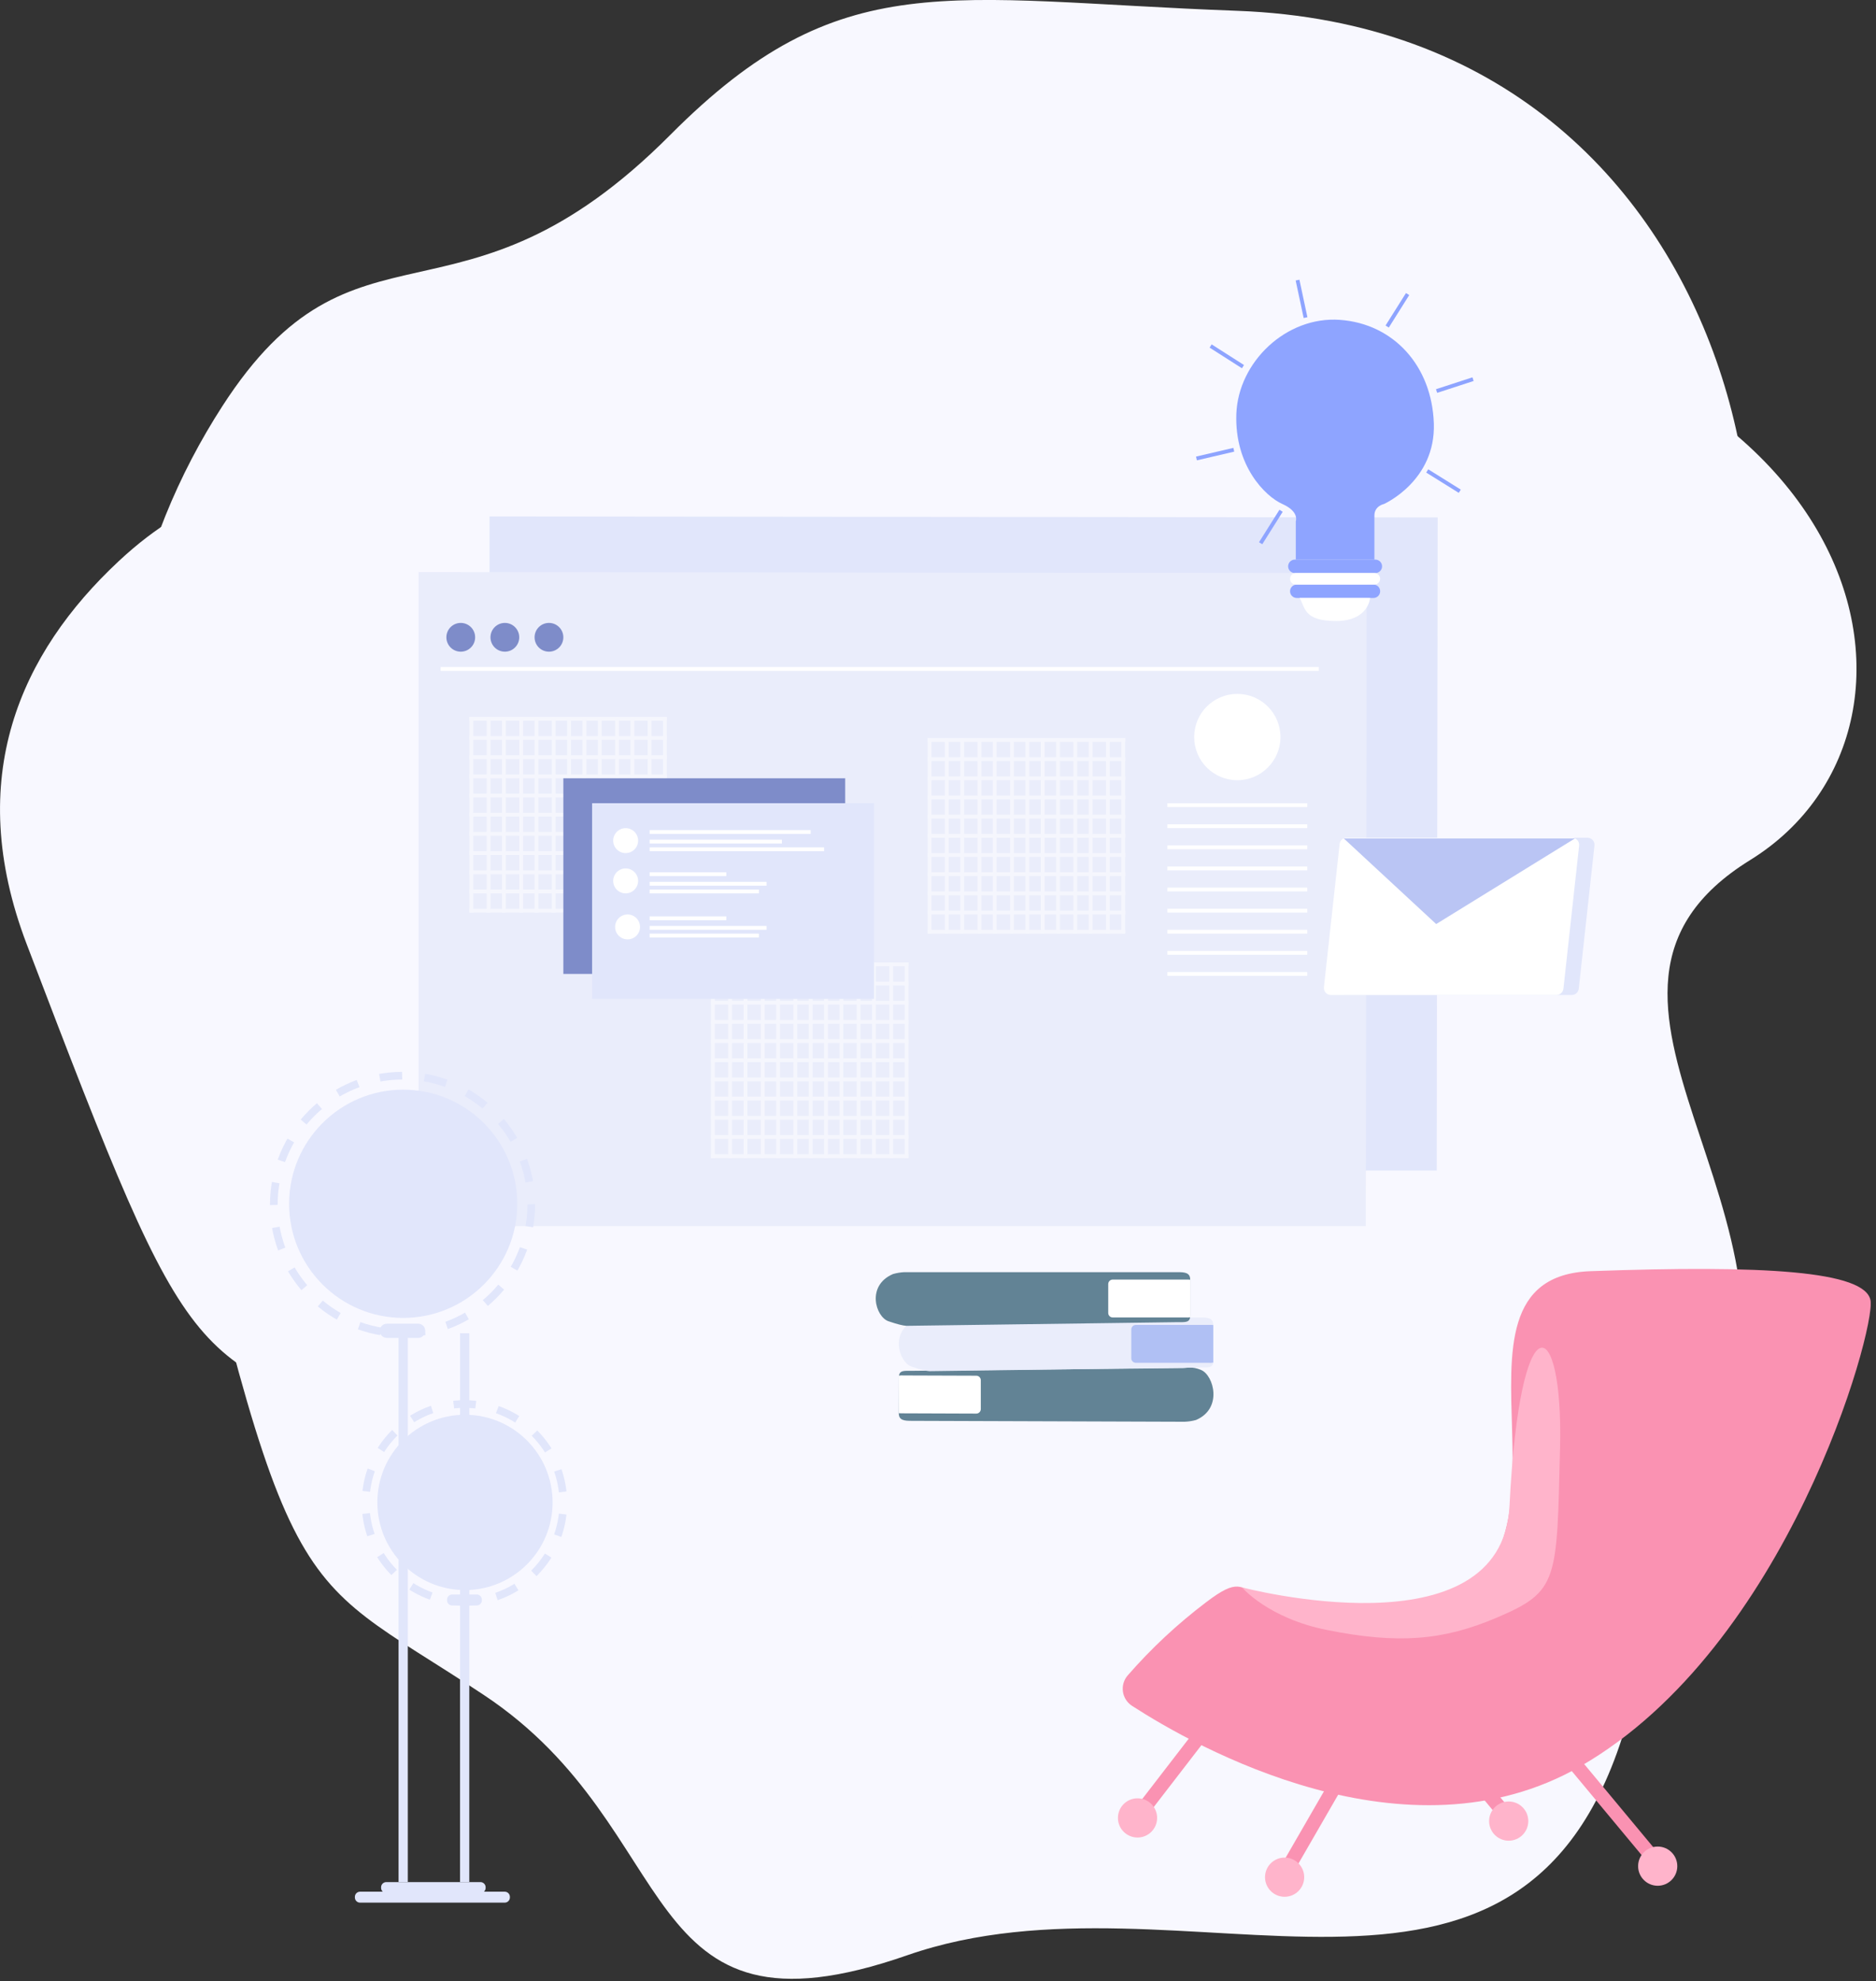 <svg width="287" height="303" viewBox="0 0 287 303" fill="none" xmlns="http://www.w3.org/2000/svg">
<rect x="0" y="0" width="287" height="303" fill="#333333" stroke="none"/>
<g clip-path="url(#clip0)">
<path d="M102.557 20.616C70.296 53.023 54.388 30.504 33.987 62.161C20.787 82.63 13.06 110.581 21.599 147.814C44.796 248.924 42.992 238.61 74.053 259.238C105.114 279.865 96.511 313.754 138.798 299.02C181.085 284.286 233.278 318.178 248.94 263.169C264.601 208.159 224.006 159.425 253.58 129.029C283.154 98.634 269.323 4.602 189.278 1.654C144.75 0.015 128.693 -5.644 102.557 20.616Z" fill="#F8F8FF"/>
<path d="M96.091 57.423C59.425 79.573 41.346 64.17 18.158 85.824C3.169 99.816 -5.625 118.927 4.078 144.374C30.446 213.498 28.396 206.437 63.696 220.547C98.996 234.656 89.216 257.818 137.282 247.745C185.347 237.672 244.669 260.839 262.465 223.234C280.262 185.628 234.123 152.311 267.745 131.531C301.367 110.752 285.639 46.464 194.673 44.452C144.046 43.343 125.797 39.471 96.091 57.423Z" fill="#F8F8FF"/>
<path d="M74.889 83.09V179.011H219.797L219.943 79.13L74.889 78.983V83.09Z" fill="#E1E6FB"/>
<path d="M64.036 91.597V187.517H208.943L209.09 87.637L64.036 87.49V91.597Z" fill="#EAEDFB"/>
<path d="M72.689 97.463C72.689 96.249 71.704 95.263 70.489 95.263C69.274 95.263 68.289 96.249 68.289 97.463C68.289 98.679 69.274 99.663 70.489 99.663C71.704 99.663 72.689 98.679 72.689 97.463Z" fill="#7E8CC9"/>
<path d="M79.436 97.463C79.436 96.249 78.451 95.263 77.236 95.263C76.021 95.263 75.036 96.249 75.036 97.463C75.036 98.679 76.021 99.663 77.236 99.663C78.451 99.663 79.436 98.679 79.436 97.463Z" fill="#7E8CC9"/>
<path d="M86.183 97.463C86.183 96.249 85.198 95.263 83.983 95.263C82.768 95.263 81.783 96.249 81.783 97.463C81.783 98.679 82.768 99.663 83.983 99.663C85.198 99.663 86.183 98.679 86.183 97.463Z" fill="#7E8CC9"/>
<g opacity="0.5">
<path d="M72.396 109.637H71.809V139.557H72.396V109.637Z" fill="white"/>
<path d="M75.036 109.637H74.449V139.557H75.036V109.637Z" fill="white"/>
<path d="M77.382 109.637H76.796V139.557H77.382V109.637Z" fill="white"/>
<path d="M80.023 109.637H79.436V139.557H80.023V109.637Z" fill="white"/>
<path d="M82.369 109.637H81.783V139.557H82.369V109.637Z" fill="white"/>
<path d="M85.009 109.637H84.423V139.557H85.009V109.637Z" fill="white"/>
<path d="M87.356 109.637H86.769V139.557H87.356V109.637Z" fill="white"/>
<path d="M89.703 109.637H89.116V139.557H89.703V109.637Z" fill="white"/>
<path d="M92.049 109.637H91.463V139.557H92.049V109.637Z" fill="white"/>
<path d="M94.689 109.637H94.103V139.557H94.689V109.637Z" fill="white"/>
<path d="M97.036 109.637H96.449V139.557H97.036V109.637Z" fill="white"/>
<path d="M99.676 109.637H99.089V139.557H99.676V109.637Z" fill="white"/>
<path d="M102.023 109.637H101.436V139.557H102.023V109.637Z" fill="white"/>
<path d="M102.023 109.637H71.809V110.224H102.023V109.637Z" fill="white"/>
<path d="M102.023 112.57H71.809V113.157H102.023V112.57Z" fill="white"/>
<path d="M102.023 115.504H71.809V116.09H102.023V115.504Z" fill="white"/>
<path d="M102.023 118.437H71.809V119.024H102.023V118.437Z" fill="white"/>
<path d="M102.023 121.37H71.809V121.957H102.023V121.37Z" fill="white"/>
<path d="M102.023 124.304H71.809V124.89H102.023V124.304Z" fill="white"/>
<path d="M102.023 127.237H71.809V127.824H102.023V127.237Z" fill="white"/>
<path d="M102.023 130.17H71.809V130.757H102.023V130.17Z" fill="white"/>
<path d="M102.023 133.104H71.809V133.69H102.023V133.104Z" fill="white"/>
<path d="M102.023 136.037H71.809V136.624H102.023V136.037Z" fill="white"/>
<path d="M102.023 138.97H71.809V139.557H102.023V138.97Z" fill="white"/>
<path d="M109.356 147.184H108.769V177.104H109.356V147.184Z" fill="white"/>
<path d="M111.996 147.184H111.409V177.104H111.996V147.184Z" fill="white"/>
<path d="M114.343 147.184H113.756V177.104H114.343V147.184Z" fill="white"/>
<path d="M116.983 147.184H116.396V177.104H116.983V147.184Z" fill="white"/>
<path d="M119.329 147.184H118.743V177.104H119.329V147.184Z" fill="white"/>
<path d="M121.969 147.184H121.383V177.104H121.969V147.184Z" fill="white"/>
<path d="M124.316 147.184H123.729V177.104H124.316V147.184Z" fill="white"/>
<path d="M126.663 147.184H126.076V177.104H126.663V147.184Z" fill="white"/>
<path d="M129.01 147.184H128.423V177.104H129.01V147.184Z" fill="white"/>
<path d="M131.65 147.184H131.063V177.104H131.65V147.184Z" fill="white"/>
<path d="M133.996 147.184H133.41V177.104H133.996V147.184Z" fill="white"/>
<path d="M136.636 147.184H136.05V177.104H136.636V147.184Z" fill="white"/>
<path d="M138.983 147.184H138.396V177.104H138.983V147.184Z" fill="white"/>
<path d="M138.983 147.184H108.769V147.77H138.983V147.184Z" fill="white"/>
<path d="M138.983 150.117H108.769V150.704H138.983V150.117Z" fill="white"/>
<path d="M138.983 153.051H108.769V153.637H138.983V153.051Z" fill="white"/>
<path d="M138.983 155.984H108.769V156.571H138.983V155.984Z" fill="white"/>
<path d="M138.983 158.917H108.769V159.504H138.983V158.917Z" fill="white"/>
<path d="M138.983 161.851H108.769V162.437H138.983V161.851Z" fill="white"/>
<path d="M138.983 164.784H108.769V165.371H138.983V164.784Z" fill="white"/>
<path d="M138.983 167.717H108.769V168.304H138.983V167.717Z" fill="white"/>
<path d="M138.983 170.651H108.769V171.237H138.983V170.651Z" fill="white"/>
<path d="M138.983 173.584H108.769V174.171H138.983V173.584Z" fill="white"/>
<path d="M138.983 176.517H108.769V177.104H138.983V176.517Z" fill="white"/>
<path d="M142.503 112.864H141.916V142.784H142.503V112.864Z" fill="white"/>
<path d="M145.143 112.864H144.556V142.784H145.143V112.864Z" fill="white"/>
<path d="M147.49 112.864H146.903V142.784H147.49V112.864Z" fill="white"/>
<path d="M150.13 112.864H149.543V142.784H150.13V112.864Z" fill="white"/>
<path d="M152.476 112.864H151.89V142.784H152.476V112.864Z" fill="white"/>
<path d="M155.116 112.864H154.53V142.784H155.116V112.864Z" fill="white"/>
<path d="M157.463 112.864H156.876V142.784H157.463V112.864Z" fill="white"/>
<path d="M159.81 112.864H159.223V142.784H159.81V112.864Z" fill="white"/>
<path d="M162.156 112.864H161.57V142.784H162.156V112.864Z" fill="white"/>
<path d="M164.796 112.864H164.21V142.784H164.796V112.864Z" fill="white"/>
<path d="M167.143 112.864H166.556V142.784H167.143V112.864Z" fill="white"/>
<path d="M169.783 112.864H169.196V142.784H169.783V112.864Z" fill="white"/>
<path d="M172.13 112.864H171.543V142.784H172.13V112.864Z" fill="white"/>
<path d="M172.13 112.864H141.916V113.45H172.13V112.864Z" fill="white"/>
<path d="M172.13 115.797H141.916V116.384H172.13V115.797Z" fill="white"/>
<path d="M172.13 118.73H141.916V119.317H172.13V118.73Z" fill="white"/>
<path d="M172.13 121.664H141.916V122.25H172.13V121.664Z" fill="white"/>
<path d="M172.13 124.597H141.916V125.184H172.13V124.597Z" fill="white"/>
<path d="M172.13 127.53H141.916V128.117H172.13V127.53Z" fill="white"/>
<path d="M172.13 130.464H141.916V131.05H172.13V130.464Z" fill="white"/>
<path d="M172.13 133.397H141.916V133.984H172.13V133.397Z" fill="white"/>
<path d="M172.13 136.33H141.916V136.917H172.13V136.33Z" fill="white"/>
<path d="M172.13 139.264H141.916V139.85H172.13V139.264Z" fill="white"/>
<path d="M172.13 142.197H141.916V142.784H172.13V142.197Z" fill="white"/>
</g>
<path d="M129.303 119.024H86.183V148.944H129.303V119.024Z" fill="#7E8CC9"/>
<path d="M133.703 122.837H90.583V152.757H133.703V122.837Z" fill="#E1E6FB"/>
<path d="M124.023 126.944H99.383V127.53H124.023V126.944Z" fill="white"/>
<path d="M119.623 128.41H99.383V128.997H119.623V128.41Z" fill="white"/>
<path d="M126.076 129.584H99.383V130.17H126.076V129.584Z" fill="white"/>
<path d="M111.116 133.397H99.383V133.984H111.116V133.397Z" fill="white"/>
<path d="M117.276 134.864H99.383V135.45H117.276V134.864Z" fill="white"/>
<path d="M116.103 136.037H99.383V136.624H116.103V136.037Z" fill="white"/>
<path d="M111.116 140.144H99.383V140.73H111.116V140.144Z" fill="white"/>
<path d="M117.276 141.61H99.383V142.197H117.276V141.61Z" fill="white"/>
<path d="M116.103 142.784H99.383V143.37H116.103V142.784Z" fill="white"/>
<path d="M95.716 130.464C96.769 130.464 97.623 129.61 97.623 128.557C97.623 127.504 96.769 126.65 95.716 126.65C94.663 126.65 93.809 127.504 93.809 128.557C93.809 129.61 94.663 130.464 95.716 130.464Z" fill="white"/>
<path d="M95.716 136.624C96.769 136.624 97.623 135.77 97.623 134.717C97.623 133.664 96.769 132.81 95.716 132.81C94.663 132.81 93.809 133.664 93.809 134.717C93.809 135.77 94.663 136.624 95.716 136.624Z" fill="white"/>
<path d="M96.009 143.664C97.062 143.664 97.916 142.81 97.916 141.757C97.916 140.704 97.062 139.85 96.009 139.85C94.956 139.85 94.103 140.704 94.103 141.757C94.103 142.81 94.956 143.664 96.009 143.664Z" fill="white"/>
<path d="M199.997 122.837H178.583V123.424H199.997V122.837Z" fill="white"/>
<path d="M199.997 126.064H178.583V126.65H199.997V126.064Z" fill="white"/>
<path d="M199.997 129.29H178.583V129.877H199.997V129.29Z" fill="white"/>
<path d="M199.997 132.517H178.583V133.104H199.997V132.517Z" fill="white"/>
<path d="M199.997 135.744H178.583V136.33H199.997V135.744Z" fill="white"/>
<path d="M199.997 138.97H178.583V139.557H199.997V138.97Z" fill="white"/>
<path d="M199.997 142.197H178.583V142.784H199.997V142.197Z" fill="white"/>
<path d="M199.997 145.424H178.583V146.01H199.997V145.424Z" fill="white"/>
<path d="M199.997 148.65H178.583V149.237H199.997V148.65Z" fill="white"/>
<path d="M201.757 102.01H67.409V102.597H201.757V102.01Z" fill="white"/>
<path d="M189.29 119.317C192.935 119.317 195.89 116.362 195.89 112.717C195.89 109.072 192.935 106.117 189.29 106.117C185.645 106.117 182.69 109.072 182.69 112.717C182.69 116.362 185.645 119.317 189.29 119.317Z" fill="white"/>
<path d="M198.237 85.583V79.717C198.237 79.717 198.823 78.25 196.183 77.077C193.543 75.903 188.85 71.21 189.143 63.29C189.437 55.37 196.77 48.33 204.983 48.917C213.197 49.503 219.063 55.957 219.357 64.757C219.65 73.557 211.73 77.077 211.73 77.077C211.73 77.077 210.263 77.37 210.263 78.837V85.583H198.237Z" fill="#8EA4FF"/>
<path d="M185.366 52.668L185.051 53.162L189.997 56.318L190.312 55.824L185.366 52.668Z" fill="#8EA4FF"/>
<path d="M198.792 42.775L198.218 42.897L199.44 48.635L200.014 48.513L198.792 42.775Z" fill="#8EA4FF"/>
<path d="M215.59 45.128L215.094 44.816L211.969 49.781L212.466 50.093L215.59 45.128Z" fill="#8EA4FF"/>
<path d="M225.443 58.264L225.262 57.706L219.683 59.522L219.865 60.08L225.443 58.264Z" fill="#8EA4FF"/>
<path d="M223.168 75.374L223.478 74.877L218.5 71.773L218.189 72.271L223.168 75.374Z" fill="#8EA4FF"/>
<path d="M192.611 82.921L193.107 83.234L196.234 78.27L195.738 77.957L192.611 82.921Z" fill="#8EA4FF"/>
<path d="M182.975 69.828L183.108 70.399L188.821 69.066L188.688 68.495L182.975 69.828Z" fill="#8EA4FF"/>
<path d="M210.41 85.583H198.09C197.523 85.583 197.063 86.043 197.063 86.61C197.063 87.177 197.523 87.637 198.09 87.637H210.41C210.977 87.637 211.437 87.177 211.437 86.61C211.437 86.043 210.977 85.583 210.41 85.583Z" fill="#8EA4FF"/>
<path d="M210.117 89.397H198.383C197.816 89.397 197.357 89.856 197.357 90.424C197.357 90.99 197.816 91.45 198.383 91.45H210.117C210.684 91.45 211.143 90.99 211.143 90.424C211.143 89.856 210.684 89.397 210.117 89.397Z" fill="#8EA4FF"/>
<path d="M210.263 87.637H198.237C197.751 87.637 197.357 88.031 197.357 88.517C197.357 89.003 197.751 89.397 198.237 89.397H210.263C210.749 89.397 211.143 89.003 211.143 88.517C211.143 88.031 210.749 87.637 210.263 87.637Z" fill="white"/>
<path d="M198.823 91.45H209.6C209.6 91.45 209.383 94.97 204.397 94.97C199.41 94.97 199.703 92.917 198.823 91.45Z" fill="white"/>
<path d="M208.365 128.117H242.853C243.005 128.117 243.155 128.149 243.294 128.211C243.433 128.273 243.557 128.363 243.659 128.477C243.761 128.59 243.837 128.723 243.884 128.868C243.93 129.013 243.946 129.166 243.929 129.317L241.527 151.205C241.497 151.47 241.371 151.715 241.173 151.893C240.974 152.071 240.717 152.17 240.45 152.171H205.963C205.811 152.171 205.661 152.139 205.522 152.077C205.383 152.015 205.258 151.924 205.157 151.811C205.055 151.698 204.979 151.564 204.932 151.42C204.886 151.275 204.87 151.122 204.887 150.971L207.289 129.082C207.318 128.817 207.444 128.572 207.642 128.393C207.841 128.215 208.099 128.117 208.365 128.117V128.117Z" fill="#E1E6FB"/>
<path d="M206.019 128.117H240.506C240.658 128.117 240.809 128.149 240.948 128.211C241.086 128.273 241.211 128.363 241.312 128.477C241.414 128.59 241.49 128.723 241.537 128.868C241.584 129.013 241.599 129.166 241.583 129.317L239.18 151.205C239.151 151.47 239.025 151.715 238.826 151.893C238.628 152.071 238.37 152.17 238.104 152.171H203.616C203.464 152.171 203.314 152.139 203.175 152.077C203.036 152.015 202.912 151.924 202.81 151.811C202.709 151.698 202.632 151.564 202.585 151.42C202.539 151.275 202.523 151.122 202.54 150.971L204.942 129.082C204.971 128.817 205.097 128.572 205.296 128.393C205.494 128.215 205.752 128.117 206.019 128.117Z" fill="white"/>
<path d="M205.57 128.214L219.715 141.317L240.958 128.214H205.57Z" fill="#BAC5F4"/>
<path d="M181.209 217.432L139.476 217.291C138.385 217.291 137.502 217.238 137.505 216.147L137.525 210.574C137.525 209.494 138.405 209.652 139.479 209.641L180.942 209.224C181.461 209.254 182.332 208.893 183.766 209.518C185.697 210.345 187.081 215.416 182.969 217.162C182.394 217.319 181.804 217.41 181.209 217.432Z" fill="#628395"/>
<path d="M138.191 216.141L149.358 216.182C149.54 216.182 149.715 216.11 149.845 215.981C149.974 215.853 150.047 215.678 150.048 215.496V211.078C150.048 210.896 149.975 210.721 149.847 210.592C149.718 210.462 149.543 210.389 149.361 210.389L138.197 210.351C137.968 210.326 137.736 210.337 137.51 210.383L137.505 216.118C137.733 216.141 137.962 216.149 138.191 216.141V216.141Z" fill="white"/>
<path d="M141.905 201.48H183.634C184.726 201.48 185.611 201.527 185.611 202.618V208.192C185.611 209.271 184.731 209.116 183.661 209.13L142.198 209.694C141.682 209.67 140.807 209.456 139.464 208.998C137.475 208.324 136.038 203.533 140.145 201.773C140.718 201.608 141.309 201.51 141.905 201.48Z" fill="#EAEDFB"/>
<path d="M184.925 202.624H173.761C173.578 202.624 173.404 202.696 173.274 202.825C173.145 202.954 173.072 203.128 173.071 203.311V207.731C173.072 207.913 173.145 208.088 173.274 208.217C173.404 208.345 173.578 208.418 173.761 208.418H184.925C185.154 208.44 185.386 208.428 185.611 208.382V202.639C185.383 202.617 185.154 202.612 184.925 202.624Z" fill="#B0C0F4"/>
<path d="M138.373 194.552H180.103C181.197 194.552 182.08 194.596 182.08 195.687V201.26C182.08 202.343 181.2 202.184 180.129 202.199L138.666 202.762C138.15 202.736 137.276 202.521 135.932 202.064C133.943 201.392 132.506 196.602 136.613 194.842C137.186 194.676 137.777 194.579 138.373 194.552V194.552Z" fill="#628395"/>
<path d="M181.393 195.687H170.229C170.139 195.687 170.049 195.705 169.966 195.739C169.882 195.774 169.806 195.825 169.743 195.889C169.679 195.953 169.628 196.029 169.594 196.113C169.56 196.196 169.542 196.286 169.543 196.376V200.794C169.542 200.884 169.56 200.973 169.594 201.057C169.628 201.14 169.679 201.216 169.743 201.28C169.807 201.344 169.882 201.394 169.966 201.429C170.049 201.463 170.139 201.481 170.229 201.48H181.393C181.622 201.501 181.854 201.49 182.08 201.448V195.707C181.852 195.685 181.622 195.678 181.393 195.687V195.687Z" fill="white"/>
<path d="M61.581 203.891C72.456 203.891 81.272 195.075 81.272 184.2C81.272 173.324 72.456 164.508 61.581 164.508C50.705 164.508 41.889 173.324 41.889 184.2C41.889 195.075 50.705 203.891 61.581 203.891Z" stroke="#E1E6FB" stroke-width="1.173" stroke-miterlimit="10" stroke-dasharray="3.44 3.44"/>
<path d="M63.965 202.431H59.193C58.59 202.431 58.102 202.919 58.102 203.522C58.102 204.124 58.59 204.613 59.193 204.613H63.965C64.568 204.613 65.057 204.124 65.057 203.522C65.057 202.919 64.568 202.431 63.965 202.431Z" fill="#E1E6FB"/>
<path d="M61.683 201.551C71.323 201.551 79.137 193.736 79.137 184.097C79.137 174.458 71.323 166.644 61.683 166.644C52.044 166.644 44.23 174.458 44.23 184.097C44.23 193.736 52.044 201.551 61.683 201.551Z" fill="#E1E6FB"/>
<path d="M62.387 203.891H60.973V287.832H62.387V203.891Z" fill="#E1E6FB"/>
<path d="M81.748 240.539C87.654 234.633 87.654 225.057 81.748 219.15C75.841 213.244 66.265 213.244 60.359 219.15C54.452 225.057 54.452 234.633 60.359 240.539C66.265 246.446 75.841 246.446 81.748 240.539Z" stroke="#E1E6FB" stroke-width="1.173" stroke-miterlimit="10" stroke-dasharray="3.39 3.39"/>
<path d="M72.933 243.849H69.175C68.738 243.849 68.383 244.204 68.383 244.641V244.732C68.383 245.17 68.738 245.524 69.175 245.524H72.933C73.37 245.524 73.725 245.17 73.725 244.732V244.641C73.725 244.204 73.37 243.849 72.933 243.849Z" fill="#E1E6FB"/>
<path d="M73.502 287.832H59.093C58.656 287.832 58.301 288.187 58.301 288.624V288.715C58.301 289.152 58.656 289.507 59.093 289.507H73.502C73.939 289.507 74.294 289.152 74.294 288.715V288.624C74.294 288.187 73.939 287.832 73.502 287.832Z" fill="#E1E6FB"/>
<path d="M77.215 289.299H55.083C54.646 289.299 54.291 289.653 54.291 290.091V290.182C54.291 290.619 54.646 290.974 55.083 290.974H77.215C77.653 290.974 78.007 290.619 78.007 290.182V290.091C78.007 289.653 77.653 289.299 77.215 289.299Z" fill="#E1E6FB"/>
<path d="M71.135 243.172C78.538 243.172 84.54 237.17 84.54 229.766C84.54 222.363 78.538 216.361 71.135 216.361C63.731 216.361 57.729 222.363 57.729 229.766C57.729 237.17 63.731 243.172 71.135 243.172Z" fill="#E1E6FB"/>
<path d="M71.794 203.891H70.381V287.832H71.794V203.891Z" fill="#E1E6FB"/>
<path d="M172.505 256.243C172.217 256.58 172.004 256.974 171.881 257.4C171.758 257.826 171.728 258.273 171.792 258.712C171.855 259.15 172.012 259.57 172.252 259.943C172.491 260.316 172.808 260.634 173.18 260.875C182.807 267.102 215.174 285.444 241.82 270.103C273.501 251.857 286.926 203.46 286.167 198.899C285.407 194.337 269.696 193.452 243.34 194.402C216.984 195.352 246.625 241.47 216.47 245.777C186.315 250.083 194.177 237.669 184.541 245.017C180.151 248.332 176.117 252.094 172.505 256.243V256.243Z" fill="#FA92B2"/>
<path d="M190.009 242.761C190.009 242.761 229.782 253.254 230.932 230.3C232.525 198.303 239.163 200.943 238.664 221.357C238.165 241.77 238.473 243.357 228.984 247.39C220.809 250.866 213.953 251.479 202.959 249.267C193.972 247.46 190.009 242.761 190.009 242.761Z" fill="#FFB4CB"/>
<path d="M185.278 264.974L183.579 263.665L173.987 276.107L175.685 277.417L185.278 264.974Z" fill="#FA92B2"/>
<path d="M174.025 281.015C175.68 281.015 177.023 279.673 177.023 278.017C177.023 276.361 175.68 275.019 174.025 275.019C172.369 275.019 171.027 276.361 171.027 278.017C171.027 279.673 172.369 281.015 174.025 281.015Z" fill="#FFB4CB"/>
<path d="M205.793 272.612L203.936 271.539L196.08 285.146L197.937 286.218L205.793 272.612Z" fill="#FA92B2"/>
<path d="M196.526 290.079C198.182 290.079 199.524 288.737 199.524 287.081C199.524 285.426 198.182 284.083 196.526 284.083C194.871 284.083 193.529 285.426 193.529 287.081C193.529 288.737 194.871 290.079 196.526 290.079Z" fill="#FFB4CB"/>
<path d="M241.392 268.624L239.743 269.995L251.96 284.683L253.608 283.312L241.392 268.624Z" fill="#FA92B2"/>
<path d="M253.604 288.392C255.259 288.392 256.601 287.05 256.601 285.394C256.601 283.739 255.259 282.397 253.604 282.397C251.948 282.397 250.606 283.739 250.606 285.394C250.606 287.05 251.948 288.392 253.604 288.392Z" fill="#FFB4CB"/>
<path d="M218.596 261.731L216.947 263.102L229.163 277.791L230.812 276.42L218.596 261.731Z" fill="#FA92B2"/>
<path d="M230.809 281.502C232.464 281.502 233.806 280.16 233.806 278.504C233.806 276.848 232.464 275.506 230.809 275.506C229.153 275.506 227.811 276.848 227.811 278.504C227.811 280.16 229.153 281.502 230.809 281.502Z" fill="#FFB4CB"/>
</g>
<defs>
<clipPath id="clip0">
<rect width="286.188" height="302.625" fill="white"/>
</clipPath>
</defs>
</svg>
